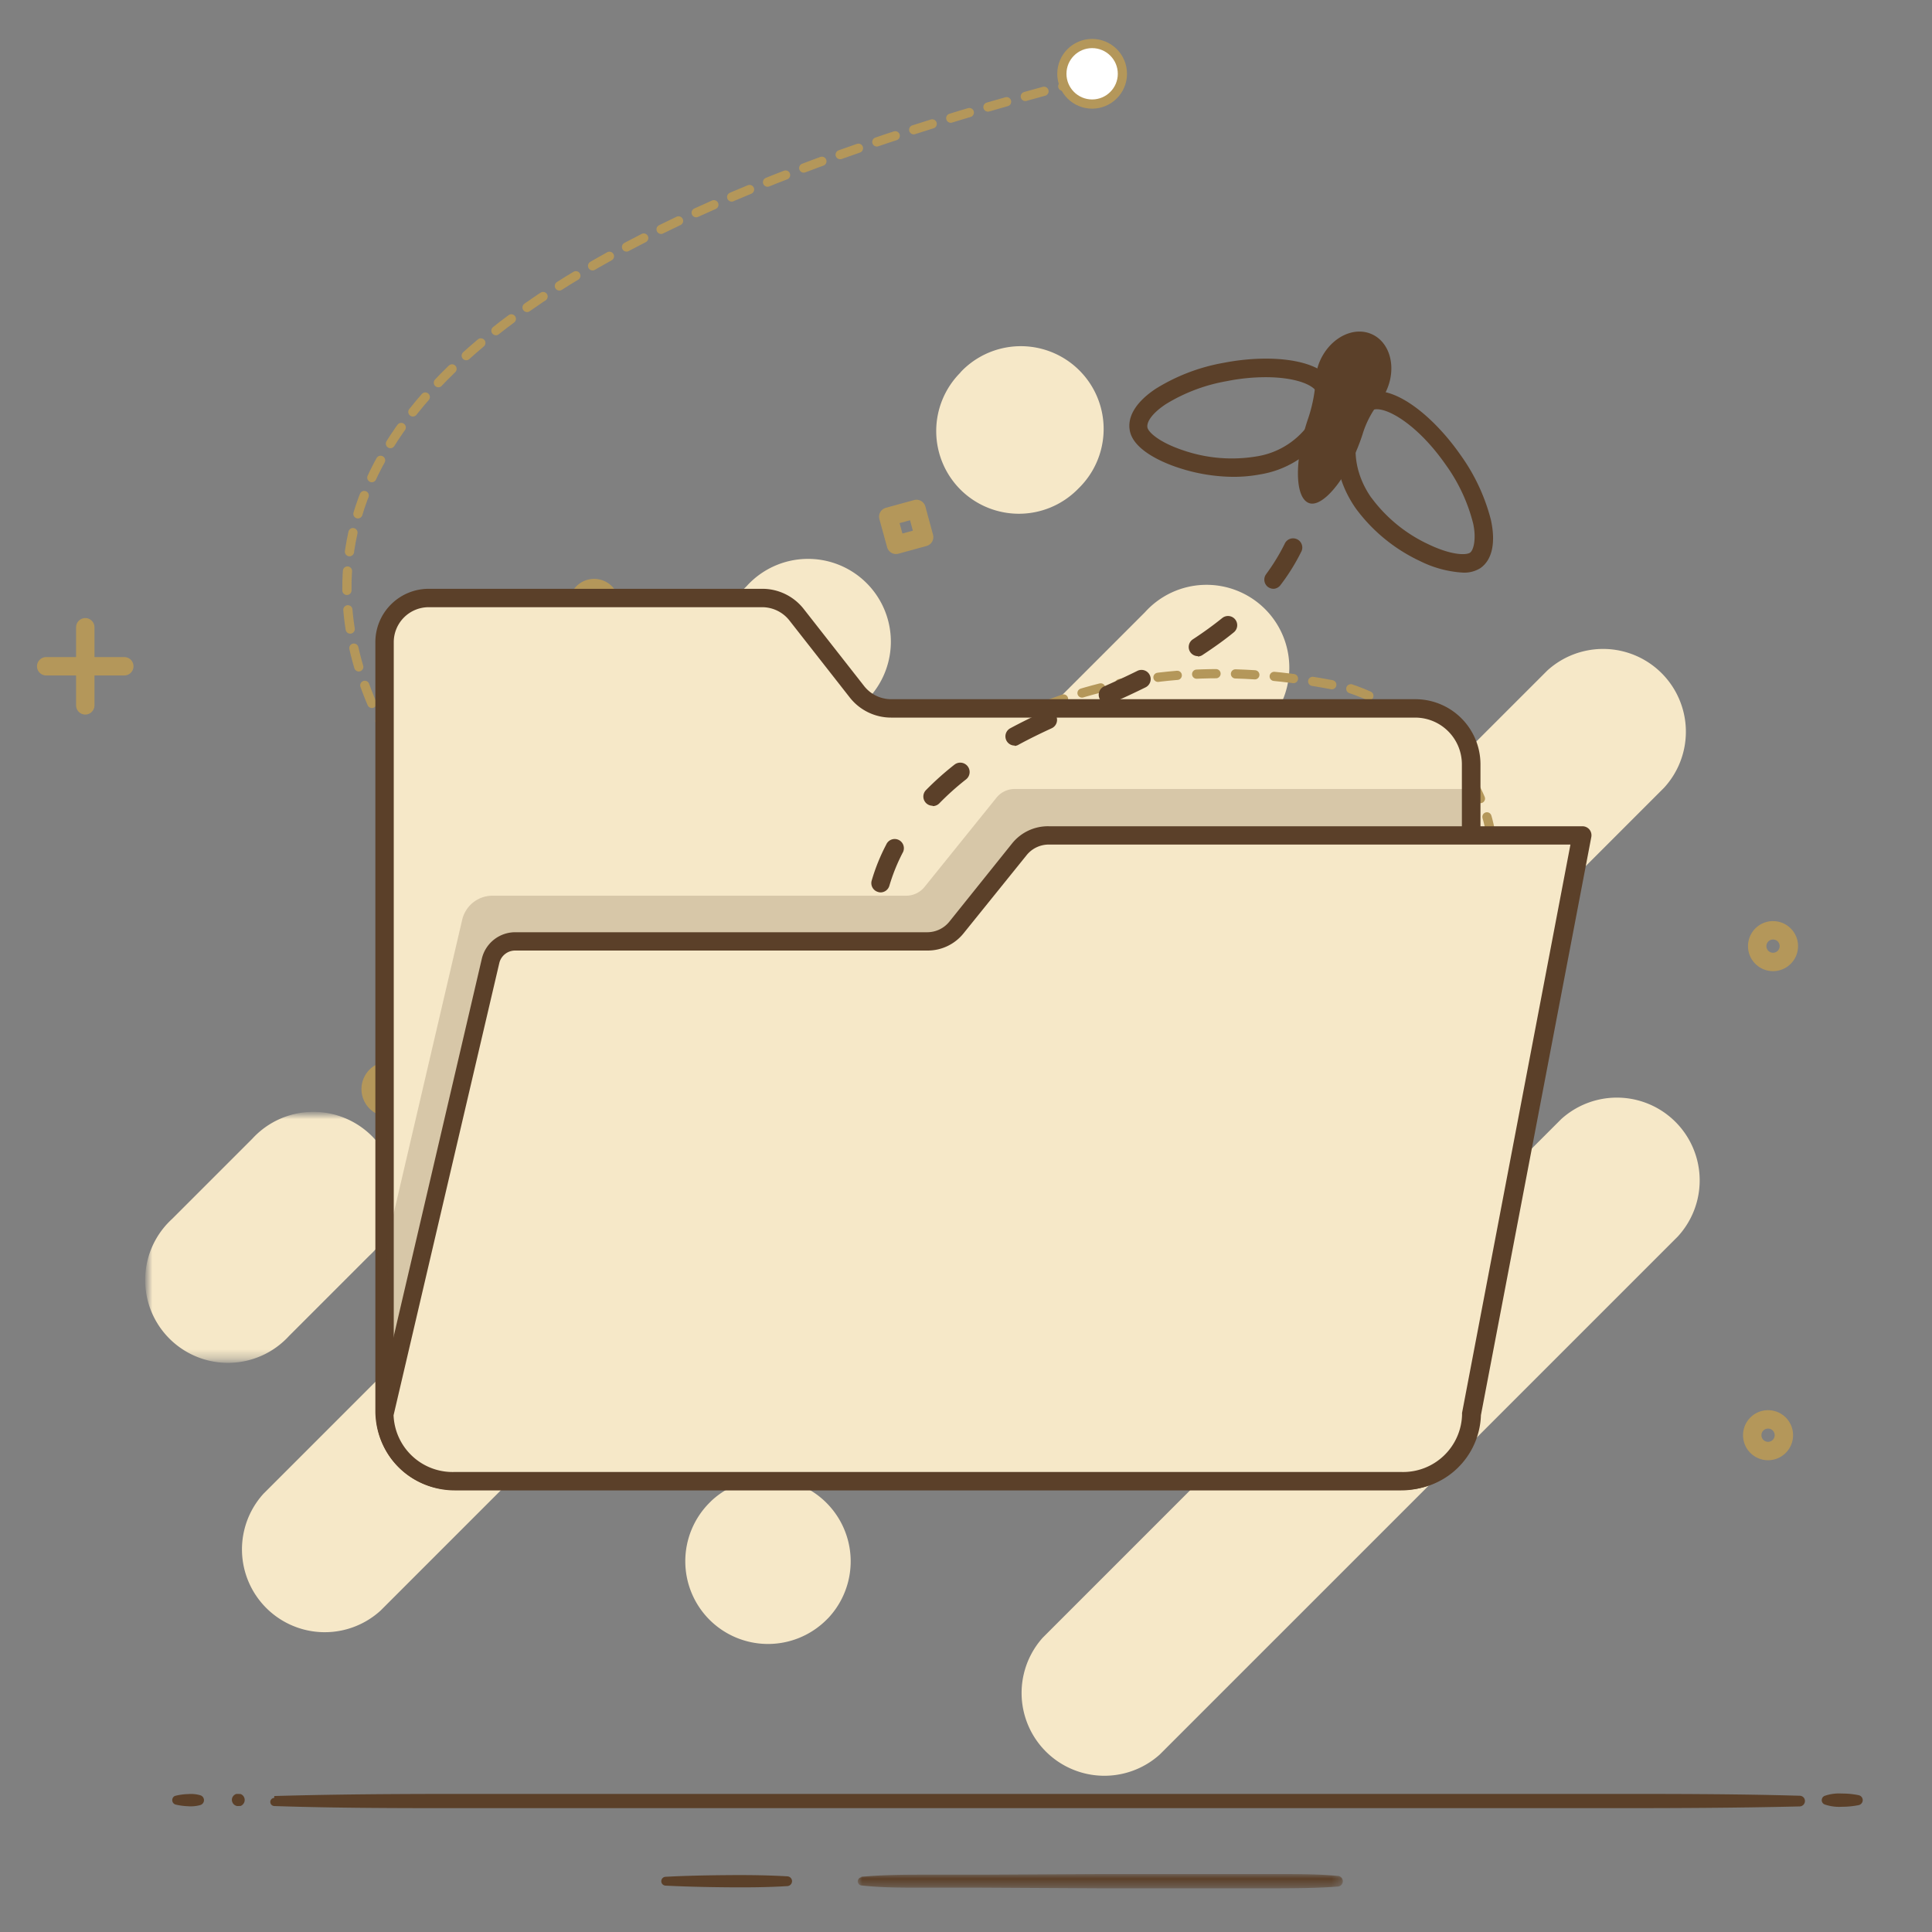 <svg id="Layer_1" data-name="Layer 1" xmlns="http://www.w3.org/2000/svg" xmlns:xlink="http://www.w3.org/1999/xlink" viewBox="0 0 210 210">
    <rect x="0" y="0" width="210" height="210" fill="#808080" stroke="none"/>
    <defs>
        <style>
        .cls-1,
        .cls-9 {
            fill: #fff;
        }

        .cls-1,
        .cls-2,
        .cls-4,
        .cls-8 {
            fill-rule: evenodd;
        }

        .cls-2 {
            fill: #f6e8c8;
        }

        .cls-3 {
            mask: url(#mask);
        }

        .cls-11,
        .cls-4 {
            fill: #5B4029;
        }

        .cls-5 {
            mask: url(#mask-2-2);
        }

        .cls-6,
        .cls-7 {
            fill: none;
            stroke-linecap: round;
        }

        .cls-6 {
            stroke: #b4975a;
            stroke-linejoin: round;
            stroke-width: 2px;
        }

        .cls-7,
        .cls-9 {
            stroke: #b4975a;
        }

        .cls-7 {
            stroke-dasharray: 2.11 2.11;
        }

        .cls-8 {
            fill: #dae1e7;
        }

        .cls-10 {
            fill: #f6e8c8;
        }

        .cls-12 {
            opacity: 0.2;
        }
        </style>
        <mask id="mask" x="16.07" y="121.15" width="26.7" height="26.7" maskUnits="userSpaceOnUse">
            <g id="mask-2">
                <polygon id="path-1" class="cls-1" points="16.07 121.15 42.77 121.15 42.77 147.84 16.07 147.84 16.07 121.15" />
            </g>
        </mask>
        <mask id="mask-2-2" x="93.22" y="203.71" width="52.69" height="1.56" maskUnits="userSpaceOnUse">
            <g id="mask-4">
                <polygon id="path-3" class="cls-1" points="93.22 203.71 145.91 203.71 145.91 205.27 93.22 205.27 93.22 203.71" />
            </g>
        </mask>
    </defs>
    <title>Folder is empty</title>
    <g id="Group-45">
        <path id="Fill-1" class="cls-2" d="M113.35,178l56.33-56.34a9,9,0,0,1,12.71,12.72l-56.33,56.33A9,9,0,0,1,113.35,178" />
        <g id="Group-5">
            <g class="cls-3">
                <path id="Fill-3" class="cls-2" d="M18.71,132.49l8.71-8.71A9,9,0,1,1,40.13,136.5l-8.71,8.71a9,9,0,1,1-12.71-12.72" />
            </g>
        </g>
        <path id="Fill-6" class="cls-2" d="M117.35,149l25.74-25.74A9,9,0,0,0,155.81,136l-25.75,25.75A9,9,0,1,0,117.35,149" />
        <path id="Fill-8" class="cls-2" d="M106.34,109.8l24.13-24.12A9,9,0,1,0,143.18,98.4l-24.12,24.12a9,9,0,0,0-12.72-12.72" />
        <path id="Fill-10" class="cls-2" d="M97.8,143.26l70.38-70.37a9,9,0,0,1,12.71,12.72L110.52,156A9,9,0,1,1,97.8,143.26" />
        <path id="Fill-12" class="cls-2" d="M28.66,162.34l95.79-95.79a9,9,0,1,1,12.71,12.71l-95.79,95.8a9,9,0,0,1-12.71-12.72" />
        <path id="Fill-14" class="cls-2" d="M45.59,99.27,81.14,63.73A9,9,0,1,1,93.85,76.44L58.31,112A9,9,0,0,1,45.59,99.27" />
        <path id="Fill-16" class="cls-2" d="M104.39,40.48l.21-.22A9,9,0,0,1,117.32,53l-.21.21a9,9,0,0,1-12.72,0h0a9,9,0,0,1,0-12.71" />
        <path id="Fill-18" class="cls-2" d="M77.12,163.34l.21-.21a9,9,0,0,1,12.72,12.72l-.21.21a9,9,0,0,1-12.72,0h0a9,9,0,0,1,0-12.72" />
        <path id="Fill-22" class="cls-4" d="M198.34,195.2a4.69,4.69,0,0,1,1.84-.25,8.86,8.86,0,0,1,1.85.18.55.55,0,0,1,.43.65.57.57,0,0,1-.43.43,9.59,9.59,0,0,1-1.85.18,4.88,4.88,0,0,1-1.84-.25.5.5,0,0,1-.29-.65.49.49,0,0,1,.29-.29" />
        <path id="Fill-26" class="cls-4" d="M29.81,195.22c6.91-.2,13.82-.23,20.73-.23H71.26l41.46,0,41.45,0,20.73,0c6.91,0,13.82,0,20.73.2a.57.57,0,0,1,.56.59.59.59,0,0,1-.56.57c-6.91.17-13.82.19-20.73.19l-20.73,0-41.45,0-41.46,0-20.72,0c-6.91,0-13.82,0-20.73-.23a.45.45,0,0,1-.43-.46.45.45,0,0,1,.43-.43" />
        <path id="Fill-30" class="cls-4" d="M25.73,195a1.22,1.22,0,0,1,.27,0,.7.7,0,0,1,.14,0,.75.75,0,0,1,.13.06.69.69,0,0,1,.19,1,.65.65,0,0,1-.19.18.38.38,0,0,1-.13.06c-.05,0-.09,0-.14,0a.82.82,0,0,1-.27,0,.69.69,0,0,1-.51-.81.7.7,0,0,1,.51-.51" />
        <path id="Fill-34" class="cls-4" d="M19.09,195.19a6.26,6.26,0,0,1,1.35-.18,3.62,3.62,0,0,1,1.34.13.56.56,0,0,1,.37.69.57.57,0,0,1-.37.37,3.85,3.85,0,0,1-1.34.13,7,7,0,0,1-1.35-.18.5.5,0,0,1-.35-.61.46.46,0,0,1,.35-.35" />
        <g id="Group-40">
            <g class="cls-5">
                <path id="Fill-38" class="cls-4" d="M93.62,204c2.16-.2,4.32-.23,6.47-.23l6.47,0,12.94-.07h19.41c2.15,0,4.31,0,6.47.2a.58.58,0,0,1,0,1.16c-2.16.17-4.32.18-6.47.19H119.5l-12.94-.07-6.47,0c-2.15,0-4.31,0-6.47-.24a.45.45,0,0,1,0-.89" />
            </g>
        </g>
        <path id="Fill-43" class="cls-4" d="M72.33,204c2.21-.12,4.42-.16,6.63-.18s4.42,0,6.63.13a.53.53,0,0,1,.5.56.54.54,0,0,1-.5.5c-2.21.14-4.42.15-6.63.13s-4.42-.07-6.63-.18a.48.48,0,0,1-.45-.51.48.48,0,0,1,.45-.45" />
    </g>
    <g id="Group-48">
        <path id="Stroke-15" class="cls-6" d="M193.9,156a1.72,1.72,0,1,1-1.72-1.72A1.72,1.72,0,0,1,193.9,156Z" />
        <g id="Group-23">
            <line id="Stroke-19" class="cls-6" x1="9.27" y1="68.18" x2="9.27" y2="76.67" />
            <line id="Stroke-21" class="cls-6" x1="13.51" y1="72.42" x2="5.02" y2="72.42" />
        </g>
        <path id="Stroke-24" class="cls-6" d="M66.3,65.64a1.72,1.72,0,1,1-1.72-1.72A1.72,1.72,0,0,1,66.3,65.64Z" />
        <path id="Stroke-26" class="cls-6" d="M194.44,102.83a1.72,1.72,0,1,1-1.71-1.71A1.72,1.72,0,0,1,194.44,102.83Z" />
        <polygon id="Stroke-28" class="cls-6" points="99.62 55.32 100.45 58.38 97.39 59.22 96.55 56.16 99.62 55.32" />
        <path id="Stroke-35" class="cls-6" d="M40.29,118.38a2,2,0,1,1,2,2A2,2,0,0,1,40.29,118.38Z" />
    </g>
    <g id="Group-11">
        <path id="Stroke-1" class="cls-7" d="M118.28,147.31c-10.94-1.91-45.19-10.44-34.15-41.17,0,0,15.93-41.43,62.52-31.33,0,0,16,4.78,15.63,19.29,0,0-5.64,48-102.77,5.81,0,0-76.42-55.68,56.89-90.77" />
        <polygon class="cls-8" points="77.38 126.28 75.4 126.28 75.4 124.28 74.08 124.28 74.08 126.28 72.09 126.28 72.09 127.62 74.08 127.62 74.08 129.62 75.4 129.62 75.4 127.62 77.38 127.62 77.38 126.28" />
    </g>
    <circle id="Oval" class="cls-9" cx="118.71" cy="8.02" r="3.29" />
    <path class="cls-10" d="M152.28,161H49.43a7.64,7.64,0,0,1-7.63-7.63V69.82A4.8,4.8,0,0,1,46.59,65H82.83a4.8,4.8,0,0,1,3.78,1.84l6.51,8.33A4.79,4.79,0,0,0,96.89,77h56.94a6.07,6.07,0,0,1,6.07,6.07v70.22A7.63,7.63,0,0,1,152.28,161Z" />
    <path class="cls-11" d="M152.28,162H49.43a8.64,8.64,0,0,1-8.63-8.63V69.82A5.8,5.8,0,0,1,46.59,64H82.83a5.72,5.72,0,0,1,4.56,2.23l6.52,8.32a3.74,3.74,0,0,0,3,1.45h56.94a7.08,7.08,0,0,1,7.07,7.07v70.22A8.64,8.64,0,0,1,152.28,162ZM46.59,66a3.8,3.8,0,0,0-3.79,3.79v83.5A6.64,6.64,0,0,0,49.43,160H152.28a6.64,6.64,0,0,0,6.62-6.63V83.1A5.08,5.08,0,0,0,153.83,78H96.89a5.71,5.71,0,0,1-4.55-2.22l-6.52-8.32a3.77,3.77,0,0,0-3-1.46Z" />
    <path class="cls-11" d="M112.07,136.32a1,1,0,0,1-.69-.27c0-.05-1.17-1.12-2.85-3a1,1,0,1,1,1.49-1.33c1.62,1.81,2.73,2.87,2.74,2.88a1,1,0,0,1-.69,1.72Zm-7.26-8.42a1,1,0,0,1-.81-.4c-.82-1.11-1.62-2.24-2.35-3.36a1,1,0,0,1,1.67-1.1c.71,1.09,1.48,2.18,2.29,3.26a1,1,0,0,1-.21,1.4A1,1,0,0,1,104.81,127.9Zm-5.88-9.42a1,1,0,0,1-.89-.55c-.64-1.26-1.2-2.53-1.7-3.76a1,1,0,0,1,.56-1.3,1,1,0,0,1,1.3.56c.47,1.18,1,2.39,1.63,3.6a1,1,0,0,1-.9,1.45ZM95.29,108a1,1,0,0,1-1-.83,28.74,28.74,0,0,1-.45-4.15,1,1,0,0,1,1-1,1,1,0,0,1,1,1,26.45,26.45,0,0,0,.42,3.86,1,1,0,0,1-.8,1.16Zm.42-11a.92.92,0,0,1-.28-.05,1,1,0,0,1-.68-1.24,21.2,21.2,0,0,1,1.58-3.91,1,1,0,1,1,1.77.92,20.22,20.22,0,0,0-1.43,3.56A1,1,0,0,1,95.71,97Zm5.66-9.42a1,1,0,0,1-.72-1.7,32.11,32.11,0,0,1,3.1-2.77A1,1,0,1,1,105,84.72a29.38,29.38,0,0,0-2.9,2.6A1,1,0,0,1,101.37,87.62Zm8.92-6.54a1,1,0,0,1-.48-1.88c1.15-.62,2.39-1.23,3.68-1.82a1,1,0,0,1,1.32.5,1,1,0,0,1-.5,1.32c-1.24.57-2.44,1.16-3.55,1.76A1,1,0,0,1,110.29,81.08Zm10.13-4.52a1,1,0,0,1-.41-1.91c1.26-.56,2.47-1.12,3.62-1.69a1,1,0,0,1,1.34.45,1,1,0,0,1-.45,1.34c-1.17.58-2.42,1.16-3.7,1.73A1.14,1.14,0,0,1,120.42,76.56Zm9.79-5.2a1,1,0,0,1-.84-.45,1,1,0,0,1,.29-1.38c1.15-.75,2.22-1.53,3.19-2.31a1,1,0,0,1,1.41.15,1,1,0,0,1-.16,1.41c-1,.82-2.14,1.63-3.34,2.42A1,1,0,0,1,130.21,71.36ZM138.43,64a1.06,1.06,0,0,1-.61-.2,1,1,0,0,1-.19-1.4,22.17,22.17,0,0,0,2-3.27,1,1,0,1,1,1.78.9,22.07,22.07,0,0,1-2.23,3.57A1,1,0,0,1,138.43,64Z" />
    <path class="cls-11" d="M134.06,51.83a19.43,19.43,0,0,1-6-1c-1.44-.47-4.83-1.82-5.25-4-.31-1.55.7-3.18,2.84-4.59a20.8,20.8,0,0,1,7.34-2.8c5.43-1.06,11.55-.37,12.21,3a6.93,6.93,0,0,1-1.58,5.23A10.64,10.64,0,0,1,137,51.56,15.63,15.63,0,0,1,134.06,51.83ZM137.57,41a21.58,21.58,0,0,0-4.23.43,18.83,18.83,0,0,0-6.62,2.5c-1.35.89-2.11,1.86-2,2.53.09.5,1.24,1.61,3.92,2.5a16.31,16.31,0,0,0,8,.64A8.61,8.61,0,0,0,142,46.46a5,5,0,0,0,1.21-3.62C143,41.88,140.88,41,137.57,41Z" />
    <path class="cls-11" d="M159,62.24A12,12,0,0,1,154.38,61a18.32,18.32,0,0,1-7-5.72h0c-3.6-5.15-2-10.49.45-12.22,2.82-2,7.7,1.79,10.87,6.32a21,21,0,0,1,3.35,7.11c.55,2.5.15,4.37-1.15,5.27A3.3,3.3,0,0,1,159,62.24Zm-9.95-8.16a16.22,16.22,0,0,0,6.19,5.07c2.53,1.22,4.14,1.21,4.55.92s.69-1.61.33-3.19a18.75,18.75,0,0,0-3-6.4c-3.29-4.71-7-6.6-8.08-5.83-1.54,1.07-2.88,5.26,0,9.43Z" />
    <path class="cls-11" d="M148.12,47.15a10.52,10.52,0,0,1,1.75-3.35,6.05,6.05,0,0,0,.84-1.37c1.11-2.47.4-5.2-1.59-6.1s-4.5.37-5.62,2.84a5.59,5.59,0,0,0-.48,1.92,16.1,16.1,0,0,1-.78,4.25l-.12.35c-1.46,4.46-1.37,8.48.19,9s4.35-3,5.8-7.5Z" />
    <g class="cls-12">
        <path class="cls-11" d="M149.38,156h-103c-4.16,0-3.56-2.38-3.56-6.37l-.84-14.25,8.26-35.41a3.38,3.38,0,0,1,3.29-2.61h45a2.57,2.57,0,0,0,2-1l7.74-9.6a2.54,2.54,0,0,1,2-1H159.9l-.39,6.5-2.61,56.43A7.38,7.38,0,0,1,149.38,156Z" />
    </g>
    <path class="cls-10" d="M152.38,161h-103a7.39,7.39,0,0,1-7.53-7.23l11.5-49.28A2.77,2.77,0,0,1,56,102.31h44.78a4.07,4.07,0,0,0,3.17-1.52l6.83-8.48A4.09,4.09,0,0,1,114,90.79h58l-12,62.93A7.38,7.38,0,0,1,152.38,161Z" />
    <path class="cls-11" d="M152.38,161.93h-103a8.37,8.37,0,0,1-8.51-8.21.83.83,0,0,1,0-.22l11.5-49.28A3.73,3.73,0,0,1,56,101.33h44.78a3.09,3.09,0,0,0,2.41-1.15L110,91.69A5,5,0,0,1,114,89.81h58a1,1,0,0,1,.76.35,1,1,0,0,1,.21.81l-12,62.85A8.37,8.37,0,0,1,152.38,161.93Zm-109.6-8.1A6.42,6.42,0,0,0,49.33,160H152.38a6.41,6.41,0,0,0,6.54-6.25,1.1,1.1,0,0,1,0-.18l11.78-61.77H114a3.09,3.09,0,0,0-2.41,1.15l-6.84,8.48a5,5,0,0,1-3.93,1.89H56a1.77,1.77,0,0,0-1.73,1.37Z" />
</svg>